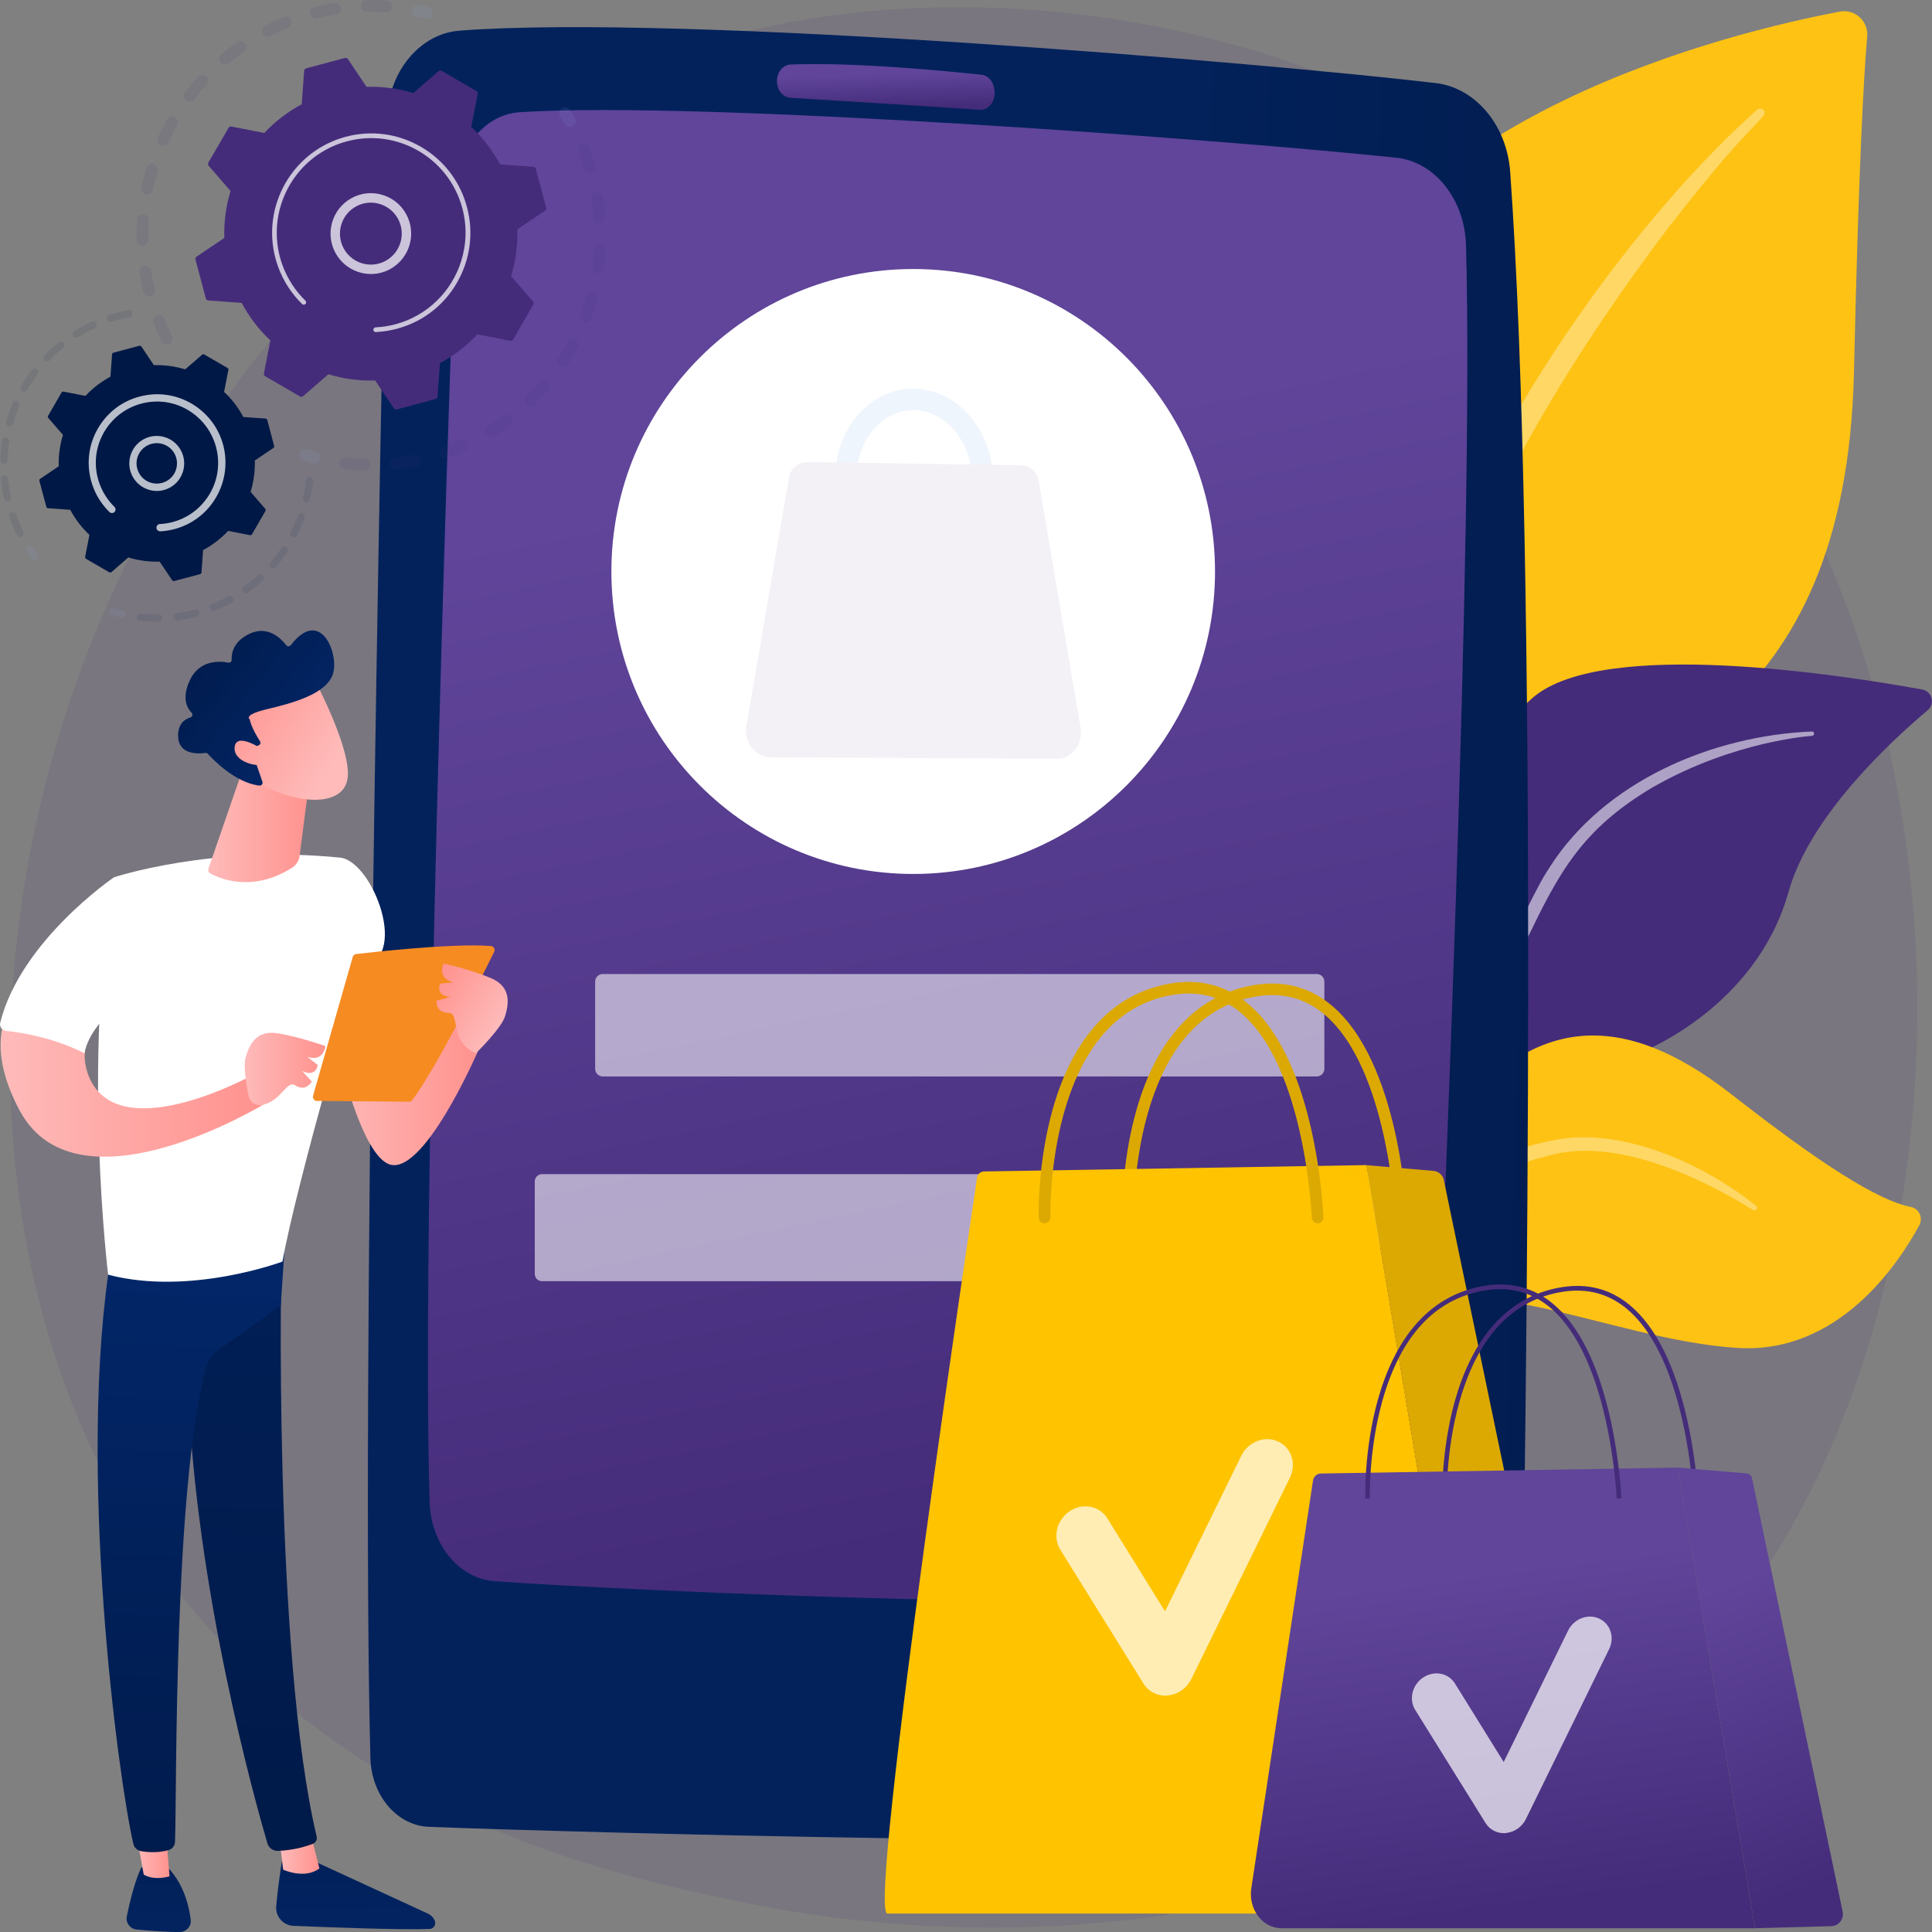 <svg width="316" height="316" viewBox="0 0 316 316" fill="none" xmlns="http://www.w3.org/2000/svg">
<rect x="0" y="0" width="316" height="316" fill="#808080" stroke="none"/>
<g clip-path="url(#clip0_3_3218)">
<path opacity="0.12" d="M277.435 271.096C271.025 277.86 264.964 282.215 260.179 285.653C203.895 326.135 137.284 314.326 123.132 311.453C102.23 307.2 61.825 298.977 32.606 264.547C-11.591 212.461 -4.706 130.402 29.57 76.223C35.845 66.315 68.958 11.322 136.291 2.5C177.034 -2.839 224.526 7.929 258.926 36.805C331.123 97.42 325.977 219.881 277.435 271.096Z" fill="#452C7A"/>
<path d="M230.858 186.978C230.858 186.978 229.909 146.814 248.362 136.068C266.815 125.323 301.915 118.605 303.235 60.931C304.003 27.169 304.838 12.408 305.402 5.972C305.617 3.461 303.393 1.436 300.922 1.9C283.439 5.203 226.648 18.787 214.741 57.628C200.622 103.674 230.858 186.978 230.858 186.978Z" fill="#FEC214"/>
<path opacity="0.34" d="M287.39 17.939C268.203 35.086 246.015 65.444 234.187 95.802C232.663 100.801 228.228 111.445 226.298 130.345C224.571 146.112 225.429 162.773 227.517 173.79C227.652 174.491 228.318 174.944 229.018 174.808C230.214 174.582 230.056 173.292 230.045 173.337C227.664 154.494 228.646 131.046 234.119 109.895C241.105 83.915 256.68 58.725 272.785 37.359L274.445 35.256C286.927 19.194 289.557 19.07 288.383 17.95C288.112 17.69 287.672 17.69 287.39 17.939Z" fill="white"/>
<path d="M201.198 264.197C198.703 265.418 224.842 232.481 233.024 180.746C236.884 156.371 236.929 125.821 250.789 114.046C262.323 104.251 301.565 110.438 314.409 112.78C316.011 113.074 316.553 115.11 315.3 116.162C309.138 121.342 295.967 133.569 292.536 145.886C288.01 162.128 272.605 172.455 258.813 175.249C245.022 178.043 237.347 180.757 230.632 202.858C223.917 224.971 208.297 260.702 201.198 264.197Z" fill="#452C7A"/>
<path opacity="0.56" d="M296.351 119.645C279.963 120.335 262.38 127.823 253.452 141.871L252.606 143.217C250.665 146.361 239.638 168.711 233.51 187.227C233.431 187.453 233.555 187.702 233.792 187.781C234.187 187.906 234.379 187.476 234.345 187.521C238.611 177.059 244.739 163.791 249.615 153.872C254.852 143.047 258.509 135.718 270.449 128.694C283.733 121.127 296.43 120.347 296.396 120.358C296.588 120.335 296.735 120.166 296.712 119.973C296.701 119.77 296.543 119.634 296.351 119.645Z" fill="white"/>
<path d="M212.405 268.529C210.926 269.309 220.756 252.354 221.501 237.413C222.258 222.471 225.621 196.977 238.476 181.73C251.331 166.483 265.404 165.092 283.146 178.948C297.931 190.507 307.152 196.332 312.558 197.418C313.901 197.689 314.578 199.205 313.923 200.404C310.459 206.806 300.651 221.51 284.184 220.469C263.181 219.146 237.731 205.471 229.977 216.884C222.224 228.296 223.217 234.687 222.98 240.094C222.743 245.5 222.212 263.348 212.405 268.529Z" fill="#FEC214"/>
<path opacity="0.34" d="M287.277 197.26C279.636 191.084 267.188 185.01 256.308 186.141C242.155 188.064 232.72 196.038 227.585 207.903C225.576 212.948 224.752 215.628 223.555 221.815C223.465 222.313 224.323 222.46 224.47 221.974C225.339 219.067 226.196 216.035 227.472 212.891C234.932 192.622 250.857 189.885 251.477 189.478C252.685 189.58 259.976 184.965 277.3 192.826C280.539 194.308 283.688 196.004 286.634 197.87L286.645 197.882C286.859 198.017 287.164 197.984 287.322 197.803C287.48 197.633 287.446 197.407 287.277 197.26Z" fill="white"/>
<path d="M63.281 19.556C62.277 66.813 59.038 229.812 60.584 287.565C60.753 293.684 64.929 298.593 70.154 298.796C95.966 299.792 190.6 302.291 232.821 300.221C241.613 299.792 248.61 291.433 248.791 281.118C249.671 231.52 251.601 92.013 247.008 28.107C246.455 20.45 241.331 14.353 234.808 13.584C206.705 10.293 111.665 2.228 75.177 5.011C68.608 5.508 63.45 11.82 63.281 19.556Z" fill="url(#paint0_linear_3_3218)"/>
<path d="M74.652 30.772C73.262 69.438 68.879 198.072 70.269 245.648C70.472 252.597 75.093 258.227 80.933 258.628C105.019 260.302 187.171 263.995 222.497 260.635C228.858 260.027 233.851 253.927 234.19 246.359C235.975 206.913 241.115 87.131 239.782 40.095C239.567 32.595 234.676 26.461 228.372 25.796C202.321 23.021 115.017 16.404 85 18.354C79.374 18.709 74.889 24.087 74.652 30.772Z" fill="url(#paint1_linear_3_3218)"/>
<path d="M127.082 13.268C127.082 14.715 128.041 15.914 129.283 15.993C135.377 16.367 152.554 17.43 160.229 17.95C161.741 18.052 162.926 16.457 162.644 14.715L162.599 14.421C162.407 13.234 161.561 12.329 160.534 12.227C155.342 11.673 139.688 10.123 129.316 10.553C128.064 10.587 127.082 11.797 127.082 13.268Z" fill="url(#paint2_linear_3_3218)"/>
<path d="M149.365 142.946C176.629 142.946 198.731 120.797 198.731 93.473C198.731 66.15 176.629 44 149.365 44C122.102 44 100 66.15 100 93.473C100 120.797 122.102 142.946 149.365 142.946Z" fill="white"/>
<g opacity="0.07">
<path d="M149.539 93.141C142.429 93.06 136.623 86.361 136.623 78.167C136.623 69.973 142.429 63.461 149.539 63.568C156.623 63.701 162.403 70.4 162.403 78.514C162.376 86.681 156.623 93.221 149.539 93.141ZM149.539 67.091C144.32 67.011 140.058 72.002 140.058 78.221C140.058 84.439 144.32 89.564 149.539 89.617C154.733 89.671 158.967 84.68 158.967 78.488C158.967 72.295 154.733 67.198 149.539 67.091Z" fill="#0970D7"/>
<path d="M176.757 119.137C174.467 105.605 172.177 92.18 169.886 78.621C169.62 77.1 168.342 76.112 166.85 76.085C155.345 75.925 143.76 75.739 132.149 75.578C130.631 75.552 129.326 76.539 129.059 78.061C126.716 91.672 124.399 105.231 122.055 118.87C121.869 120.018 122.188 121.379 122.907 122.259C123.653 123.167 124.745 123.834 125.89 123.861C141.71 123.941 157.423 124.021 173.029 124.101C174.147 124.101 175.213 123.407 175.958 122.526C176.624 121.646 176.944 120.284 176.757 119.137Z" fill="#452C7A"/>
</g>
<path opacity="0.57" d="M215.373 176.063H98.584C97.896 176.063 97.343 175.509 97.343 174.819V160.556C97.343 159.866 97.896 159.312 98.584 159.312H215.373C216.061 159.312 216.614 159.866 216.614 160.556V174.819C216.614 175.498 216.061 176.063 215.373 176.063Z" fill="white"/>
<path opacity="0.57" d="M224.549 209.555H88.652C87.998 209.555 87.467 209.023 87.467 208.367V193.233C87.467 192.577 87.998 192.045 88.652 192.045H224.549C225.203 192.045 225.734 192.577 225.734 193.233V208.367C225.734 209.023 225.203 209.555 224.549 209.555Z" fill="white"/>
<path d="M184.505 200.347C183.998 200.347 183.569 199.94 183.557 199.42C183.546 199.069 183.32 190.677 185.826 181.73C189.2 169.673 195.961 162.536 205.374 161.077C210.035 160.353 214.188 161.461 217.709 164.368C228.995 173.688 230.068 198.323 230.113 199.363C230.135 199.884 229.729 200.336 229.199 200.347C228.679 200.359 228.228 199.963 228.217 199.431C228.205 199.182 227.133 174.604 216.502 165.827C213.421 163.282 209.775 162.309 205.667 162.954C184.675 166.212 185.453 199.035 185.453 199.363C185.465 199.884 185.058 200.325 184.528 200.347C184.528 200.347 184.517 200.347 184.505 200.347Z" fill="#DCA903"/>
<path d="M159.811 192.611C159.89 192.045 160.376 191.616 160.951 191.604L223.522 190.564L244.006 312.98H145.14C141.742 312.98 159.811 192.611 159.811 192.611Z" fill="url(#paint3_linear_3_3218)"/>
<path d="M234.458 191.514L223.51 190.575L244.006 312.98H256.263C258.746 312.98 260.608 310.695 260.1 308.252L236.151 193.007C235.981 192.192 235.293 191.582 234.458 191.514Z" fill="url(#paint4_linear_3_3218)"/>
<path d="M170.849 200.087C170.341 200.087 169.913 199.68 169.901 199.16C169.89 198.809 169.664 190.417 172.17 181.47C175.544 169.413 182.305 162.276 191.717 160.816C196.378 160.093 200.532 161.201 204.053 164.108C215.339 173.428 216.411 198.063 216.456 199.103C216.479 199.624 216.073 200.076 215.542 200.087C215.034 200.099 214.572 199.703 214.56 199.171C214.549 198.922 213.477 174.344 202.845 165.567C199.764 163.022 196.119 162.049 192.011 162.694C171.019 165.952 171.797 198.775 171.797 199.103C171.809 199.624 171.402 200.065 170.872 200.087C170.872 200.087 170.861 200.087 170.849 200.087Z" fill="#DCA903"/>
<path opacity="0.7" d="M190.882 277.329C189.313 277.43 187.857 276.695 187.045 275.394L173.422 253.463C172.147 251.404 172.836 248.588 174.957 247.174C177.079 245.76 179.833 246.28 181.108 248.328L190.555 263.552L203.026 238.103C204.143 235.818 206.829 234.766 209.03 235.761C211.231 236.757 212.1 239.404 210.983 241.688L194.866 274.603C194.132 276.107 192.665 277.148 191.04 277.306C190.984 277.317 190.927 277.317 190.882 277.329Z" fill="white"/>
<path d="M277.006 245.353C276.995 245.127 276.002 222.268 266.036 214.034C263.079 211.59 259.592 210.663 255.664 211.274C247.403 212.552 241.681 218.648 238.679 229.382C236.422 237.447 236.625 245.24 236.636 245.319L235.88 245.342C235.88 245.263 235.665 237.368 237.945 229.19C239.3 224.372 241.241 220.39 243.724 217.359C246.85 213.547 250.834 211.251 255.563 210.516C259.716 209.871 263.407 210.855 266.533 213.434C270.833 216.986 274.038 223.444 276.047 232.606C277.537 239.404 277.774 245.251 277.785 245.308L277.006 245.353Z" fill="#452C7A"/>
<path d="M204.663 308.863L214.764 242.129C214.865 241.496 215.407 241.021 216.05 241.01L274.422 240.048L287.051 315.389H209.64C206.344 315.378 204.177 312.12 204.663 308.863Z" fill="url(#paint5_linear_3_3218)"/>
<path d="M285.674 240.998L274.422 240.037L287.051 315.378L299.511 315.05C300.741 315.016 301.644 313.874 301.384 312.675L286.543 241.711C286.43 241.315 286.08 241.032 285.674 240.998Z" fill="url(#paint6_linear_3_3218)"/>
<path d="M264.422 245.116C264.411 244.889 263.418 222.03 253.452 213.796C250.495 211.353 247.008 210.425 243.08 211.036C234.819 212.314 229.097 218.411 226.095 229.145C223.838 237.209 224.041 245.002 224.052 245.082L223.296 245.104C223.296 245.025 223.081 237.13 225.361 228.952C226.716 224.134 228.657 220.153 231.14 217.121C234.266 213.31 238.25 211.014 242.979 210.278C247.132 209.634 250.823 210.618 253.949 213.197C258.249 216.748 261.454 223.207 263.463 232.368C264.953 239.166 265.19 245.014 265.201 245.07L264.422 245.116Z" fill="#452C7A"/>
<path opacity="0.7" d="M246.229 299.826C244.909 299.916 243.679 299.294 242.99 298.197L231.478 279.681C230.395 277.951 230.982 275.564 232.776 274.376C234.571 273.177 236.896 273.619 237.968 275.349L245.947 288.198L256.477 266.708C257.425 264.774 259.694 263.891 261.545 264.728C263.395 265.565 264.14 267.805 263.192 269.728L249.581 297.518C248.96 298.796 247.719 299.667 246.342 299.803C246.32 299.826 246.274 299.826 246.229 299.826Z" fill="white"/>
<g opacity="0.3">
<path opacity="0.3" d="M27.64 56.294C27.188 56.463 26.669 56.271 26.443 55.83C25.958 54.857 25.507 53.85 25.1 52.833C24.909 52.335 25.145 51.781 25.631 51.577C25.642 51.577 25.642 51.577 25.653 51.566C26.139 51.385 26.692 51.622 26.884 52.109C27.267 53.07 27.696 54.032 28.159 54.959C28.396 55.434 28.204 56.011 27.73 56.248C27.696 56.271 27.674 56.282 27.64 56.294ZM24.728 48.421C24.694 48.433 24.66 48.444 24.615 48.455C24.096 48.58 23.577 48.274 23.453 47.754C23.193 46.691 22.967 45.605 22.798 44.542C22.719 44.022 23.069 43.524 23.599 43.433C24.118 43.354 24.615 43.705 24.705 44.236C24.863 45.254 25.078 46.284 25.326 47.29C25.439 47.765 25.179 48.252 24.728 48.421ZM23.633 40.097C23.532 40.131 23.43 40.153 23.317 40.153C22.787 40.164 22.346 39.735 22.335 39.203C22.313 38.117 22.335 37.009 22.414 35.923C22.448 35.391 22.911 34.995 23.441 35.029C23.972 35.063 24.367 35.527 24.333 36.059C24.265 37.088 24.243 38.14 24.254 39.181C24.265 39.599 24.006 39.961 23.633 40.097ZM24.412 31.738C24.243 31.806 24.062 31.817 23.87 31.783C23.351 31.67 23.012 31.161 23.125 30.641C23.351 29.578 23.622 28.503 23.938 27.451C24.096 26.942 24.626 26.648 25.134 26.806C25.642 26.965 25.936 27.497 25.777 28.005C25.484 29.001 25.224 30.019 25.01 31.037C24.942 31.376 24.717 31.625 24.412 31.738ZM27.041 23.764C26.805 23.854 26.545 23.854 26.297 23.741C25.811 23.515 25.597 22.95 25.823 22.463C26.274 21.468 26.782 20.484 27.312 19.534C27.572 19.07 28.159 18.912 28.622 19.172C29.084 19.432 29.242 20.02 28.983 20.484C28.475 21.389 28.001 22.327 27.561 23.266C27.459 23.504 27.267 23.685 27.041 23.764ZM31.353 16.57C31.048 16.683 30.698 16.649 30.427 16.434C30.01 16.107 29.931 15.507 30.247 15.089C30.913 14.218 31.612 13.369 32.346 12.566C32.707 12.17 33.317 12.148 33.7 12.498C34.095 12.86 34.118 13.471 33.768 13.856C33.068 14.625 32.403 15.428 31.77 16.254C31.669 16.412 31.522 16.514 31.353 16.57ZM63.507 1.945C63.383 1.991 63.247 2.013 63.101 2.002C62.074 1.934 61.024 1.912 59.986 1.934C59.455 1.945 59.015 1.527 59.004 0.995C58.993 0.464 59.41 0.023 59.941 0.011C61.035 -0.011 62.13 0.011 63.225 0.079C63.755 0.113 64.162 0.577 64.117 1.108C64.094 1.493 63.846 1.81 63.507 1.945ZM37.154 10.519C36.782 10.655 36.341 10.553 36.07 10.236C35.732 9.829 35.788 9.218 36.195 8.879C37.03 8.178 37.91 7.51 38.802 6.888C39.242 6.583 39.84 6.696 40.145 7.126C40.45 7.567 40.337 8.166 39.908 8.472C39.061 9.06 38.226 9.693 37.436 10.361C37.346 10.428 37.244 10.485 37.154 10.519ZM55.133 2.341C55.076 2.364 55.009 2.387 54.941 2.387C53.925 2.556 52.898 2.76 51.894 3.02C51.374 3.144 50.855 2.839 50.731 2.319C50.607 1.798 50.912 1.278 51.431 1.154C52.492 0.894 53.564 0.667 54.647 0.486C55.167 0.396 55.663 0.758 55.753 1.278C55.821 1.753 55.562 2.183 55.133 2.341ZM44.151 5.916C43.7 6.085 43.181 5.893 42.955 5.452C42.718 4.977 42.91 4.4 43.384 4.162C44.355 3.676 45.359 3.212 46.375 2.805C46.386 2.805 46.386 2.805 46.397 2.794C46.883 2.613 47.436 2.85 47.627 3.337C47.831 3.834 47.582 4.389 47.097 4.592C46.138 4.977 45.178 5.418 44.264 5.882C44.219 5.893 44.185 5.904 44.151 5.916Z" fill="#452C7A"/>
<path opacity="0.3" d="M70.177 2.997C69.996 3.065 69.805 3.077 69.602 3.031C69.116 2.907 68.631 2.794 68.146 2.692C67.626 2.579 67.288 2.07 67.401 1.55C67.514 1.029 68.021 0.69 68.541 0.803C69.06 0.905 69.568 1.029 70.076 1.154C70.595 1.278 70.899 1.81 70.775 2.319C70.685 2.647 70.459 2.884 70.177 2.997Z" fill="#91B3FA"/>
</g>
<g opacity="0.3">
<path opacity="0.3" d="M93.562 20.71C93.133 20.88 92.625 20.699 92.388 20.291C92.14 19.862 91.88 19.432 91.621 19.002C91.339 18.55 91.474 17.962 91.925 17.679C92.377 17.396 92.964 17.532 93.246 17.984C93.528 18.425 93.799 18.889 94.058 19.341C94.318 19.805 94.16 20.393 93.697 20.654C93.652 20.676 93.607 20.699 93.562 20.71Z" fill="#91B3FA"/>
<path opacity="0.3" d="M74.353 74.493C73.935 74.651 73.518 74.798 73.1 74.945C72.592 75.115 72.051 74.843 71.881 74.346C71.712 73.848 71.983 73.294 72.48 73.124C73.45 72.796 74.409 72.423 75.335 72.016C75.82 71.801 76.385 72.027 76.599 72.513C76.813 73 76.588 73.565 76.102 73.78C75.538 74.029 74.94 74.266 74.353 74.493ZM68.191 76.246C68.146 76.269 68.089 76.28 68.033 76.291C66.983 76.495 65.911 76.664 64.839 76.778C64.308 76.834 63.834 76.45 63.778 75.929C63.721 75.398 64.105 74.922 64.636 74.866C65.651 74.753 66.667 74.606 67.672 74.402C68.191 74.3 68.699 74.64 68.8 75.16C68.891 75.624 68.62 76.076 68.191 76.246ZM80.594 71.439C80.165 71.597 79.68 71.439 79.432 71.043C79.161 70.591 79.296 69.991 79.748 69.72C80.617 69.188 81.475 68.611 82.298 68.012C82.727 67.695 83.325 67.785 83.641 68.215C83.957 68.645 83.867 69.245 83.438 69.561C82.569 70.195 81.666 70.805 80.752 71.36C80.707 71.382 80.651 71.416 80.594 71.439ZM59.974 76.913C59.862 76.958 59.737 76.981 59.602 76.97C58.53 76.936 57.446 76.857 56.385 76.743C55.855 76.687 55.483 76.201 55.539 75.68C55.595 75.149 56.081 74.775 56.6 74.832C57.616 74.945 58.643 75.024 59.658 75.047C60.189 75.058 60.606 75.511 60.595 76.042C60.584 76.45 60.324 76.789 59.974 76.913ZM87.106 66.383C86.756 66.519 86.35 66.439 86.079 66.157C85.707 65.772 85.718 65.161 86.102 64.799C86.835 64.087 87.535 63.34 88.212 62.571C88.562 62.175 89.172 62.13 89.567 62.481C89.962 62.831 90.007 63.442 89.657 63.838C88.957 64.652 88.201 65.433 87.434 66.179C87.343 66.27 87.23 66.338 87.106 66.383ZM92.366 60.015C92.084 60.117 91.767 60.094 91.497 59.924C91.056 59.63 90.932 59.031 91.226 58.59C91.79 57.742 92.309 56.848 92.794 55.954C93.043 55.491 93.63 55.31 94.104 55.57C94.566 55.819 94.747 56.407 94.487 56.882C93.98 57.821 93.415 58.759 92.828 59.653C92.716 59.823 92.546 59.947 92.366 60.015ZM96.101 52.663C95.887 52.742 95.65 52.753 95.424 52.663C94.928 52.471 94.679 51.916 94.86 51.419C95.221 50.469 95.548 49.485 95.819 48.501C95.966 47.992 96.496 47.697 97.004 47.833C97.512 47.98 97.805 48.512 97.67 49.021C97.377 50.05 97.038 51.079 96.654 52.086C96.564 52.369 96.361 52.561 96.101 52.663ZM98.155 44.655C98.009 44.712 97.851 44.734 97.681 44.712C97.151 44.632 96.79 44.146 96.869 43.626C97.016 42.619 97.117 41.59 97.174 40.572C97.207 40.04 97.659 39.633 98.189 39.667C98.72 39.701 99.126 40.153 99.092 40.685C99.036 41.759 98.923 42.834 98.776 43.908C98.72 44.259 98.471 44.542 98.155 44.655ZM98.415 36.398C98.336 36.432 98.246 36.455 98.155 36.455C97.625 36.5 97.162 36.104 97.117 35.572C97.038 34.554 96.903 33.536 96.745 32.53C96.654 32.01 97.016 31.512 97.535 31.421C98.054 31.331 98.55 31.693 98.641 32.213C98.821 33.276 98.945 34.351 99.036 35.425C99.058 35.855 98.799 36.251 98.415 36.398ZM96.846 28.288C96.824 28.299 96.812 28.299 96.79 28.311C96.282 28.469 95.74 28.186 95.582 27.677C95.356 26.965 95.119 26.241 94.849 25.54C94.758 25.291 94.657 25.031 94.555 24.782C94.352 24.284 94.6 23.73 95.086 23.526C95.582 23.311 96.135 23.572 96.338 24.058C96.44 24.318 96.553 24.59 96.643 24.85C96.925 25.585 97.185 26.343 97.41 27.101C97.569 27.598 97.32 28.107 96.846 28.288Z" fill="#452C7A"/>
<path opacity="0.3" d="M51.792 75.759C51.611 75.827 51.408 75.839 51.216 75.793C50.709 75.669 50.201 75.522 49.693 75.364C49.185 75.205 48.892 74.674 49.05 74.165C49.208 73.656 49.738 73.362 50.246 73.52C50.72 73.667 51.205 73.803 51.69 73.927C52.21 74.063 52.514 74.583 52.379 75.103C52.3 75.409 52.074 75.646 51.792 75.759Z" fill="#91B3FA"/>
</g>
<path d="M49.061 64.845C49.23 64.946 49.433 64.924 49.58 64.799L53.711 61.214C56.16 61.96 58.733 62.322 61.363 62.232L64.41 66.779C64.511 66.937 64.715 67.016 64.895 66.96L71.238 65.263C71.418 65.218 71.554 65.048 71.565 64.856L71.96 59.393C74.274 58.149 76.339 56.554 78.089 54.688L83.461 55.739C83.653 55.773 83.845 55.694 83.935 55.525L87.219 49.835C87.321 49.666 87.298 49.462 87.174 49.315L83.596 45.175C84.341 42.721 84.691 40.142 84.612 37.507L89.149 34.453C89.307 34.351 89.386 34.147 89.33 33.966L87.637 27.61C87.591 27.429 87.422 27.293 87.23 27.282L81.779 26.886C80.538 24.567 78.946 22.497 77.084 20.744L78.134 15.36C78.168 15.168 78.089 14.976 77.919 14.885L72.242 11.594C72.073 11.492 71.87 11.514 71.723 11.639L67.604 15.224C65.155 14.478 62.581 14.116 59.952 14.206L56.905 9.659C56.803 9.501 56.6 9.422 56.419 9.478L50.077 11.175C49.896 11.22 49.761 11.39 49.749 11.582L49.354 17.045C47.041 18.29 44.975 19.884 43.226 21.751L37.854 20.699C37.662 20.665 37.47 20.744 37.38 20.914L34.084 26.592C33.983 26.761 34.005 26.965 34.129 27.112L37.707 31.252C36.962 33.706 36.612 36.285 36.691 38.92L32.154 41.974C31.996 42.076 31.917 42.28 31.974 42.461L33.666 48.817C33.712 48.998 33.881 49.134 34.073 49.145L39.524 49.541C40.766 51.86 42.357 53.93 44.219 55.683L43.169 61.067C43.136 61.259 43.215 61.451 43.384 61.542L49.061 64.845Z" fill="#452C7A"/>
<path opacity="0.72" d="M62.988 44.395C59.986 45.537 56.51 44.316 54.896 41.42C53.124 38.23 54.275 34.204 57.458 32.428C58.992 31.568 60.776 31.365 62.469 31.851C64.162 32.337 65.572 33.446 66.419 34.995C68.191 38.185 67.04 42.212 63.857 43.988C63.575 44.146 63.281 44.282 62.988 44.395ZM58.88 33.468C58.643 33.559 58.417 33.661 58.203 33.785C55.765 35.142 54.884 38.23 56.239 40.673C57.593 43.117 60.674 43.999 63.112 42.642C65.55 41.284 66.43 38.197 65.076 35.753C64.421 34.566 63.338 33.717 62.04 33.344C60.99 33.039 59.884 33.084 58.88 33.468Z" fill="white"/>
<path opacity="0.72" d="M66.475 53.274C65.956 53.466 65.426 53.636 64.884 53.783C64.715 53.828 64.545 53.873 64.376 53.907C63.53 54.099 62.672 54.235 61.803 54.292C61.791 54.292 61.78 54.292 61.769 54.292C61.735 54.292 61.701 54.292 61.667 54.303C61.6 54.303 61.532 54.314 61.475 54.314C61.306 54.326 61.16 54.212 61.092 54.065C61.081 54.032 61.069 53.986 61.069 53.952C61.058 53.737 61.227 53.556 61.43 53.545C62.525 53.489 63.62 53.319 64.681 53.036C69.974 51.622 73.89 47.607 75.425 42.732C76.283 40.017 76.407 37.043 75.628 34.091C75.493 33.57 75.323 33.073 75.143 32.575C73.89 29.25 71.554 26.49 68.45 24.68C64.884 22.61 60.719 22.056 56.735 23.119C48.496 25.314 43.598 33.819 45.788 42.065C45.923 42.574 46.081 43.071 46.273 43.558C47.074 45.673 48.327 47.596 49.952 49.179C49.998 49.224 50.02 49.27 50.043 49.315C50.099 49.451 50.065 49.609 49.964 49.722C49.817 49.869 49.569 49.88 49.422 49.733C47.718 48.071 46.397 46.057 45.562 43.829C45.37 43.32 45.201 42.789 45.054 42.257C42.752 33.593 47.91 24.68 56.543 22.373C60.731 21.253 65.098 21.841 68.845 24.013C72.107 25.902 74.556 28.808 75.877 32.303C76.068 32.824 76.238 33.355 76.384 33.898C77.502 38.095 76.915 42.472 74.748 46.227C72.863 49.507 69.963 51.962 66.475 53.274Z" fill="white"/>
<g opacity="0.3">
<path opacity="0.3" d="M5.903 91.674C5.666 91.764 5.383 91.696 5.214 91.47C4.909 91.063 4.616 90.644 4.334 90.226C4.153 89.954 4.221 89.581 4.503 89.4C4.774 89.219 5.146 89.287 5.327 89.57C5.598 89.966 5.88 90.373 6.162 90.758C6.365 91.018 6.309 91.391 6.049 91.595C6.004 91.629 5.959 91.662 5.903 91.674Z" fill="#91B3FA"/>
<path opacity="0.3" d="M3.499 87.783C3.217 87.885 2.901 87.772 2.754 87.489C2.37 86.708 2.009 85.905 1.704 85.091C1.636 84.921 1.58 84.751 1.512 84.571C1.399 84.265 1.58 83.926 1.873 83.813C2.178 83.7 2.517 83.869 2.63 84.175C2.686 84.344 2.754 84.503 2.81 84.672C3.104 85.453 3.442 86.222 3.803 86.957C3.95 87.251 3.826 87.613 3.533 87.76C3.533 87.772 3.51 87.783 3.499 87.783ZM1.433 81.958C1.411 81.969 1.377 81.98 1.354 81.98C1.038 82.048 0.722 81.845 0.643 81.528C0.418 80.499 0.248 79.447 0.147 78.395C0.113 78.067 0.361 77.773 0.677 77.75C1.004 77.716 1.298 77.954 1.32 78.282C1.411 79.277 1.58 80.284 1.794 81.268C1.873 81.562 1.704 81.856 1.433 81.958ZM0.846 75.805C0.779 75.827 0.7 75.85 0.621 75.839C0.293 75.827 0.034 75.556 0.045 75.228C0.079 74.176 0.169 73.113 0.339 72.072C0.384 71.744 0.688 71.529 1.016 71.575C1.343 71.62 1.557 71.925 1.512 72.253C1.354 73.249 1.264 74.255 1.241 75.262C1.23 75.522 1.072 75.726 0.846 75.805ZM1.794 69.697C1.682 69.742 1.546 69.754 1.422 69.708C1.106 69.618 0.925 69.29 1.016 68.973C1.298 67.955 1.659 66.948 2.065 65.987C2.189 65.682 2.539 65.546 2.844 65.67C3.149 65.795 3.284 66.145 3.16 66.451C2.765 67.378 2.438 68.328 2.156 69.301C2.099 69.493 1.964 69.64 1.794 69.697ZM4.187 64.008C4.029 64.064 3.837 64.064 3.679 63.962C3.397 63.804 3.296 63.431 3.465 63.148C3.995 62.232 4.571 61.35 5.203 60.501C5.395 60.241 5.767 60.185 6.038 60.388C6.298 60.581 6.354 60.954 6.151 61.225C5.553 62.028 4.988 62.877 4.492 63.748C4.424 63.872 4.311 63.962 4.187 64.008ZM7.9 59.076C7.697 59.155 7.449 59.11 7.28 58.952C7.043 58.725 7.043 58.352 7.268 58.115C8.002 57.357 8.781 56.633 9.604 55.977C9.864 55.773 10.236 55.807 10.44 56.068C10.643 56.328 10.609 56.701 10.349 56.904C9.571 57.538 8.826 58.217 8.126 58.94C8.047 58.997 7.979 59.042 7.9 59.076ZM12.697 55.197C12.437 55.298 12.133 55.197 11.986 54.948C11.817 54.665 11.896 54.303 12.178 54.133C13.069 53.579 14.006 53.081 14.965 52.629C15.27 52.493 15.62 52.618 15.755 52.923C15.891 53.217 15.767 53.579 15.462 53.715C14.548 54.133 13.656 54.62 12.81 55.14C12.765 55.163 12.731 55.185 12.697 55.197ZM21.297 51.86C21.263 51.871 21.229 51.883 21.195 51.894C20.349 52.052 19.491 52.267 18.645 52.516C18.52 52.55 18.396 52.595 18.272 52.629C17.956 52.731 17.629 52.561 17.527 52.244C17.426 51.928 17.595 51.588 17.911 51.498C18.047 51.453 18.171 51.419 18.306 51.373C19.186 51.113 20.078 50.887 20.97 50.718C21.297 50.661 21.602 50.864 21.658 51.193C21.715 51.475 21.556 51.758 21.297 51.86Z" fill="#001845"/>
</g>
<g opacity="0.3">
<path opacity="0.3" d="M35.089 99.908C34.784 100.021 34.445 99.874 34.321 99.569C34.197 99.263 34.355 98.913 34.66 98.799C35.574 98.438 36.488 98.019 37.346 97.544C37.639 97.397 38 97.499 38.147 97.781C38.305 98.076 38.192 98.426 37.91 98.585C37.007 99.082 36.059 99.523 35.089 99.908C35.089 99.897 35.089 99.908 35.089 99.908ZM32.199 100.847C32.177 100.858 32.154 100.858 32.143 100.869C31.138 101.129 30.111 101.333 29.096 101.469C28.768 101.514 28.475 101.288 28.43 100.96C28.385 100.632 28.61 100.338 28.938 100.293C29.919 100.157 30.89 99.965 31.849 99.716C32.165 99.636 32.493 99.829 32.572 100.145C32.639 100.44 32.481 100.734 32.199 100.847ZM40.427 97.012C40.179 97.103 39.896 97.024 39.738 96.797C39.547 96.526 39.614 96.164 39.874 95.972C40.675 95.395 41.454 94.773 42.188 94.106C42.436 93.879 42.808 93.902 43.023 94.139C43.248 94.377 43.226 94.761 42.989 94.976C42.221 95.678 41.409 96.334 40.574 96.933C40.517 96.967 40.472 97.001 40.427 97.012ZM26.184 101.65C26.116 101.672 26.048 101.684 25.981 101.684C24.942 101.695 23.904 101.638 22.877 101.525C22.55 101.491 22.313 101.197 22.358 100.869C22.392 100.541 22.685 100.304 23.012 100.349C23.994 100.462 24.988 100.507 25.981 100.496C26.308 100.496 26.579 100.756 26.579 101.084C26.567 101.344 26.41 101.571 26.184 101.65ZM44.896 92.918C44.704 92.997 44.467 92.963 44.298 92.816C44.05 92.601 44.016 92.228 44.23 91.979C44.874 91.233 45.472 90.43 46.025 89.615C46.205 89.344 46.578 89.264 46.849 89.445C47.12 89.626 47.199 90 47.018 90.271C46.442 91.131 45.81 91.968 45.145 92.748C45.077 92.827 44.986 92.884 44.896 92.918ZM48.271 87.862C48.124 87.918 47.943 87.918 47.797 87.839C47.503 87.692 47.39 87.33 47.537 87.036C47.977 86.154 48.384 85.238 48.711 84.31C48.824 84.005 49.162 83.847 49.467 83.948C49.772 84.062 49.93 84.401 49.828 84.706C49.478 85.679 49.061 86.64 48.598 87.568C48.519 87.715 48.406 87.817 48.271 87.862ZM50.325 82.15C50.223 82.195 50.099 82.195 49.986 82.173C49.67 82.105 49.467 81.777 49.535 81.46C49.761 80.499 49.919 79.503 50.02 78.531C50.054 78.203 50.347 77.965 50.675 77.999C51.002 78.033 51.239 78.327 51.205 78.655C51.092 79.684 50.923 80.714 50.697 81.732C50.652 81.924 50.505 82.082 50.325 82.15Z" fill="#001845"/>
<path opacity="0.3" d="M20.123 100.982C20.022 101.028 19.897 101.028 19.773 101.005C19.277 100.892 18.78 100.756 18.306 100.609C17.99 100.519 17.809 100.179 17.911 99.863C18.001 99.546 18.34 99.365 18.656 99.467C19.107 99.603 19.581 99.727 20.055 99.84C20.371 99.919 20.575 100.236 20.496 100.553C20.45 100.756 20.304 100.915 20.123 100.982Z" fill="#91B3FA"/>
</g>
<path d="M17.877 93.608C17.99 93.676 18.125 93.664 18.227 93.574L20.992 91.176C22.629 91.674 24.355 91.911 26.116 91.866L28.159 94.909C28.227 95.01 28.362 95.067 28.486 95.033L32.73 93.902C32.854 93.868 32.944 93.755 32.956 93.63L33.215 89.977C34.761 89.151 36.149 88.077 37.312 86.833L40.901 87.534C41.025 87.557 41.149 87.5 41.217 87.387L43.418 83.575C43.485 83.462 43.474 83.326 43.384 83.225L40.991 80.453C41.488 78.813 41.725 77.083 41.68 75.318L44.716 73.271C44.817 73.203 44.874 73.067 44.84 72.943L43.711 68.69C43.677 68.566 43.564 68.475 43.44 68.464L39.795 68.204C38.971 66.654 37.899 65.263 36.657 64.098L37.357 60.501C37.38 60.377 37.323 60.252 37.21 60.185L33.407 57.979C33.294 57.911 33.159 57.922 33.057 58.013L30.292 60.411C28.655 59.913 26.929 59.676 25.168 59.721L23.125 56.678C23.058 56.576 22.922 56.52 22.798 56.554L18.554 57.685C18.43 57.719 18.34 57.821 18.329 57.956L18.069 61.61C16.523 62.435 15.135 63.51 13.972 64.754L10.383 64.053C10.259 64.03 10.135 64.087 10.067 64.2L7.866 68.012C7.799 68.125 7.81 68.26 7.9 68.362L10.293 71.133C9.796 72.773 9.559 74.504 9.604 76.269L6.569 78.316C6.467 78.384 6.411 78.519 6.444 78.644L7.573 82.897C7.607 83.021 7.708 83.112 7.844 83.123L11.489 83.383C12.313 84.933 13.385 86.324 14.627 87.489L13.927 91.085C13.905 91.21 13.961 91.334 14.074 91.402L17.877 93.608Z" fill="#001845"/>
<path opacity="0.72" d="M27.222 80.012C26.331 80.352 25.349 80.397 24.412 80.125C23.261 79.797 22.301 79.04 21.715 77.988C20.507 75.816 21.297 73.067 23.453 71.869C25.619 70.658 28.362 71.45 29.558 73.61C30.145 74.662 30.281 75.873 29.953 77.038C29.626 78.191 28.87 79.153 27.82 79.741C27.628 79.831 27.425 79.933 27.222 80.012ZM24.468 72.694C24.322 72.751 24.175 72.819 24.028 72.898C22.437 73.791 21.861 75.805 22.753 77.4C23.182 78.169 23.881 78.734 24.739 78.972C25.586 79.209 26.477 79.108 27.256 78.678C28.023 78.248 28.588 77.547 28.825 76.687C29.062 75.839 28.96 74.945 28.531 74.165C27.719 72.728 25.981 72.129 24.468 72.694Z" fill="white"/>
<path opacity="0.72" d="M29.637 86.188C29.288 86.324 28.926 86.437 28.554 86.539C27.82 86.731 27.064 86.855 26.308 86.901C26.274 86.901 26.24 86.901 26.206 86.901C25.947 86.912 25.71 86.754 25.619 86.516C25.597 86.46 25.586 86.403 25.586 86.335C25.574 86.007 25.823 85.724 26.15 85.713C26.861 85.679 27.561 85.566 28.249 85.385C28.283 85.374 28.328 85.362 28.362 85.351C29.987 84.899 31.432 84.062 32.617 82.919C33.26 82.297 33.813 81.585 34.287 80.804C34.287 80.793 34.298 80.793 34.298 80.781C34.31 80.759 34.321 80.748 34.332 80.725C35.675 78.406 36.025 75.703 35.337 73.124C35.246 72.785 35.145 72.457 35.021 72.14C34.208 69.991 32.696 68.204 30.687 67.028C28.373 65.682 25.676 65.331 23.103 66.021C20.529 66.711 18.363 68.362 17.02 70.681C15.676 73 15.326 75.703 16.015 78.282C16.105 78.61 16.207 78.938 16.331 79.254C16.85 80.623 17.663 81.867 18.712 82.897C18.78 82.964 18.825 83.032 18.859 83.112C18.938 83.315 18.893 83.564 18.735 83.734C18.509 83.971 18.125 83.971 17.9 83.745C16.726 82.603 15.812 81.211 15.236 79.673C15.101 79.322 14.988 78.96 14.886 78.587C14.119 75.692 14.514 72.672 16.015 70.082C17.516 67.491 19.92 65.636 22.82 64.867C25.71 64.098 28.723 64.494 31.308 65.998C33.554 67.31 35.246 69.312 36.161 71.71C36.296 72.072 36.409 72.434 36.511 72.807C37.978 78.429 34.942 84.186 29.637 86.188Z" fill="white"/>
<path d="M78.145 171.991C78.145 171.991 69.003 193.131 63.383 190.315C57.762 187.498 53.541 164.244 53.541 164.244C53.541 164.244 71.114 160.013 78.145 171.991Z" fill="url(#paint7_linear_3_3218)"/>
<path d="M46.318 303.162C46.318 303.162 45.551 307.494 45.178 311.792C45.032 313.466 46.318 314.925 48 314.993C53.699 315.231 65.9 315.695 70.279 315.502C70.933 315.468 71.362 314.801 71.125 314.179C70.922 313.67 70.527 313.251 70.03 313.014L49.885 303.728L46.318 303.162Z" fill="url(#paint8_linear_3_3218)"/>
<path d="M45.697 300.617L46.307 305.798C46.307 305.798 49.84 307.449 52.243 305.594L50.776 299.814L45.697 300.617Z" fill="url(#paint9_linear_3_3218)"/>
<path d="M46.149 203.13C45.889 204.487 44.727 270.712 51.792 300.38C51.905 300.866 51.668 301.364 51.205 301.556C50.122 301.997 48 302.642 45.449 302.732C44.659 302.755 43.959 302.246 43.734 301.488C41.714 294.6 32.041 260.102 30.777 227.154C29.366 190.326 30.777 225.898 30.777 225.898L31.601 203.141L46.149 203.13Z" fill="url(#paint10_linear_3_3218)"/>
<path d="M23.137 305.424C23.137 305.424 21.918 307.607 20.744 313.432C20.529 314.484 21.263 315.491 22.324 315.593C24.209 315.774 27.109 316.023 29.423 316C30.495 315.989 31.33 315.061 31.195 313.998C30.935 311.872 30.134 308.388 27.662 305.673L23.137 305.424Z" fill="url(#paint11_linear_3_3218)"/>
<path d="M22.076 298.762L23.509 306.601C23.509 306.601 24.931 307.653 27.73 306.895L27.041 298.457L22.076 298.762Z" fill="url(#paint12_linear_3_3218)"/>
<path d="M18.193 205.166C12.415 240.105 19.446 291.523 21.816 301.59C21.963 302.201 22.459 302.676 23.08 302.778C24.141 302.959 25.879 303.094 27.595 302.597C28.181 302.427 28.599 301.884 28.622 301.273C28.938 293.141 28.362 243.193 33.745 223.455C34.016 222.46 34.626 221.578 35.472 220.978L45.923 213.536L46.724 201.501L18.193 205.166Z" fill="url(#paint13_linear_3_3218)"/>
<path d="M55.641 140.276C34.547 138.161 18.588 143.511 18.588 143.511C13.431 173.688 17.685 208.491 17.685 208.491C31.093 212.009 46.205 206.342 46.205 206.342C48.429 193.731 58.823 158.238 58.823 158.238C67.288 157.186 60.956 140.808 55.641 140.276Z" fill="white"/>
<path d="M40.765 176.12C40.765 176.12 21.579 186.537 15.451 177.76C14.175 175.939 13.622 173.484 13.927 171.765C8.487 169.017 3.397 168.564 0.339 168.338C-0.463 172.546 0.801 177.16 3.25 181.696C12.686 199.182 43.169 180.61 43.169 180.61L40.765 176.12Z" fill="url(#paint14_linear_3_3218)"/>
<path d="M51.205 179.219L57.695 156.518C57.774 156.258 57.988 156.077 58.259 156.043C59.433 155.907 62.841 155.523 66.769 155.184C71.509 154.788 77.005 154.46 80.29 154.731C80.752 154.765 81.034 155.263 80.831 155.693C78.958 159.482 71.272 174.898 67.423 179.943C67.299 180.113 67.096 180.203 66.893 180.203L51.837 180.067C51.408 180.056 51.092 179.638 51.205 179.219Z" fill="#F68B21"/>
<path d="M42.831 180.735C41.826 180.927 40.856 180.248 40.653 179.23C40.28 177.398 39.784 174.401 40.156 173.043C40.709 171.03 41.792 168.428 45.393 169.005C48.993 169.582 53.225 171.098 53.225 171.098C53.225 171.098 53.011 173.722 50.28 172.874L51.973 174.186C51.973 174.186 51.736 176.289 49.422 175.17L51.002 176.912C51.002 176.912 50.009 178.642 48.316 177.534C46.86 176.595 46.047 180.124 42.831 180.735Z" fill="url(#paint15_linear_3_3218)"/>
<path d="M77.829 172.285C77.829 172.285 82.016 168.202 82.614 166.2C83.213 164.198 83.675 161.427 80.323 159.991C76.971 158.566 72.57 157.593 72.57 157.593C72.57 157.593 71.362 159.934 74.127 160.669L71.994 160.884C71.994 160.884 71.08 162.796 73.631 163.067L71.373 163.701C71.373 163.701 71.294 165.691 73.326 165.657C75.346 165.635 73.382 170.306 77.829 172.285Z" fill="url(#paint16_linear_3_3218)"/>
<path d="M39.58 126.183L34.073 142.142C33.983 142.402 34.095 142.697 34.332 142.832C35.833 143.669 41.239 146.067 47.763 141.927C48.44 141.498 48.903 140.796 49.004 139.993L50.788 126.171H39.58V126.183Z" fill="url(#paint17_linear_3_3218)"/>
<path d="M51.566 111.4C51.566 111.4 57.616 122.812 56.837 127.416C56.058 132.03 48.564 131.691 42.018 127.947L37.447 115.63L51.566 111.4Z" fill="url(#paint18_linear_3_3218)"/>
<path d="M42.312 121.907C42.583 121.794 42.673 121.466 42.515 121.217C42.029 120.471 41.127 118.967 40.833 117.632C40.833 117.632 39.75 116.931 43.598 116.014C47.458 115.087 53.203 113.651 54.41 110.37C55.584 107.169 52.492 99.105 47.56 105.529C47.368 105.778 47.007 105.778 46.815 105.529C46.002 104.477 43.88 102.283 40.923 103.607C38.158 104.851 37.842 106.875 37.888 107.905C37.899 108.21 37.628 108.436 37.334 108.38C35.935 108.108 32.583 107.882 31.014 111.332C29.728 114.171 30.563 115.777 31.33 116.569C31.579 116.829 31.466 117.247 31.127 117.349C30.213 117.632 29.017 118.412 29.141 120.573C29.31 123.559 32.628 123.287 33.576 123.152C33.734 123.129 33.892 123.186 33.994 123.299C34.806 124.203 38.463 128.027 42.425 128.49C42.763 128.536 43.034 128.196 42.921 127.868L41.206 122.869C41.127 122.631 41.239 122.382 41.465 122.281L42.312 121.907Z" fill="url(#paint19_linear_3_3218)"/>
<path d="M43 122.62C43 122.62 38.689 119.657 38.384 122.156C38.068 124.645 42.267 125.764 44.343 124.837L43 122.62Z" fill="url(#paint20_linear_3_3218)"/>
<path d="M25.236 160.319L18.599 143.522C18.599 143.522 3.363 153.894 0.034 167.275C-0.124 167.908 0.327 168.542 0.971 168.609C4.153 168.949 9.029 169.854 13.814 172.274C15.022 165.669 25.236 160.319 25.236 160.319Z" fill="white"/>
</g>
<defs>
<linearGradient id="paint0_linear_3_3218" x1="336.501" y1="158.825" x2="176.886" y2="154.275" gradientUnits="userSpaceOnUse">
<stop stop-color="#001845"/>
<stop offset="1" stop-color="#03225C"/>
</linearGradient>
<linearGradient id="paint1_linear_3_3218" x1="176.216" y1="247.556" x2="140.204" y2="74.788" gradientUnits="userSpaceOnUse">
<stop stop-color="#452C7A"/>
<stop offset="1" stop-color="#60459A"/>
</linearGradient>
<linearGradient id="paint2_linear_3_3218" x1="149.327" y1="17.512" x2="149.159" y2="11.994" gradientUnits="userSpaceOnUse">
<stop stop-color="#452C7A"/>
<stop offset="1" stop-color="#60459A"/>
</linearGradient>
<linearGradient id="paint3_linear_3_3218" x1="234.959" y1="204.351" x2="337.872" y2="54.501" gradientUnits="userSpaceOnUse">
<stop stop-color="#FFC300"/>
<stop offset="0" stop-color="#FFC300"/>
<stop offset="1" stop-color="#D2A102"/>
</linearGradient>
<linearGradient id="paint4_linear_3_3218" x1="371.358" y1="108.765" x2="330.217" y2="153.617" gradientUnits="userSpaceOnUse">
<stop stop-color="#FFC300"/>
<stop offset="1" stop-color="#DCA903"/>
</linearGradient>
<linearGradient id="paint5_linear_3_3218" x1="256.113" y1="310.929" x2="248.855" y2="256.228" gradientUnits="userSpaceOnUse">
<stop stop-color="#452C7A"/>
<stop offset="1" stop-color="#60459A"/>
</linearGradient>
<linearGradient id="paint6_linear_3_3218" x1="291.296" y1="310.918" x2="271.924" y2="263.102" gradientUnits="userSpaceOnUse">
<stop stop-color="#452C7A"/>
<stop offset="1" stop-color="#60459A"/>
</linearGradient>
<linearGradient id="paint7_linear_3_3218" x1="53.534" y1="177.039" x2="78.143" y2="177.039" gradientUnits="userSpaceOnUse">
<stop stop-color="#FEBBBA"/>
<stop offset="1" stop-color="#FF928E"/>
</linearGradient>
<linearGradient id="paint8_linear_3_3218" x1="57.746" y1="265.463" x2="58.275" y2="323.464" gradientUnits="userSpaceOnUse">
<stop stop-color="#001845"/>
<stop offset="1" stop-color="#022566"/>
</linearGradient>
<linearGradient id="paint9_linear_3_3218" x1="45.692" y1="303.15" x2="52.246" y2="303.15" gradientUnits="userSpaceOnUse">
<stop stop-color="#FEBBBA"/>
<stop offset="1" stop-color="#FF928E"/>
</linearGradient>
<linearGradient id="paint10_linear_3_3218" x1="38.287" y1="328.142" x2="42.779" y2="207.855" gradientUnits="userSpaceOnUse">
<stop stop-color="#001845"/>
<stop offset="1" stop-color="#011F56"/>
</linearGradient>
<linearGradient id="paint11_linear_3_3218" x1="25.529" y1="265.757" x2="26.058" y2="323.758" gradientUnits="userSpaceOnUse">
<stop stop-color="#001845"/>
<stop offset="1" stop-color="#032563"/>
</linearGradient>
<linearGradient id="paint12_linear_3_3218" x1="22.072" y1="302.813" x2="27.731" y2="302.813" gradientUnits="userSpaceOnUse">
<stop stop-color="#FEBBBA"/>
<stop offset="1" stop-color="#FF928E"/>
</linearGradient>
<linearGradient id="paint13_linear_3_3218" x1="27.224" y1="327.729" x2="31.717" y2="207.442" gradientUnits="userSpaceOnUse">
<stop stop-color="#001845"/>
<stop offset="1" stop-color="#022668"/>
</linearGradient>
<linearGradient id="paint14_linear_3_3218" x1="0.107" y1="178.763" x2="43.173" y2="178.763" gradientUnits="userSpaceOnUse">
<stop stop-color="#FEBBBA"/>
<stop offset="1" stop-color="#FF928E"/>
</linearGradient>
<linearGradient id="paint15_linear_3_3218" x1="40.027" y1="174.845" x2="53.228" y2="174.845" gradientUnits="userSpaceOnUse">
<stop stop-color="#FEBBBA"/>
<stop offset="1" stop-color="#FF928E"/>
</linearGradient>
<linearGradient id="paint16_linear_3_3218" x1="81.75" y1="167.817" x2="70.552" y2="160.811" gradientUnits="userSpaceOnUse">
<stop stop-color="#FEBBBA"/>
<stop offset="1" stop-color="#FF928E"/>
</linearGradient>
<linearGradient id="paint17_linear_3_3218" x1="34.04" y1="135.24" x2="50.793" y2="135.24" gradientUnits="userSpaceOnUse">
<stop stop-color="#FEBBBA"/>
<stop offset="1" stop-color="#FF928E"/>
</linearGradient>
<linearGradient id="paint18_linear_3_3218" x1="54.777" y1="124.559" x2="36.336" y2="113.335" gradientUnits="userSpaceOnUse">
<stop stop-color="#FEBBBA"/>
<stop offset="1" stop-color="#FF928E"/>
</linearGradient>
<linearGradient id="paint19_linear_3_3218" x1="26.607" y1="101.431" x2="50.443" y2="120.216" gradientUnits="userSpaceOnUse">
<stop stop-color="#001845"/>
<stop offset="1" stop-color="#032565"/>
</linearGradient>
<linearGradient id="paint20_linear_3_3218" x1="49.939" y1="128.757" x2="33.347" y2="118.66" gradientUnits="userSpaceOnUse">
<stop stop-color="#FEBBBA"/>
<stop offset="1" stop-color="#FF928E"/>
</linearGradient>
<clipPath id="clip0_3_3218">
<rect width="316" height="316" fill="white"/>
</clipPath>
</defs>
</svg>

